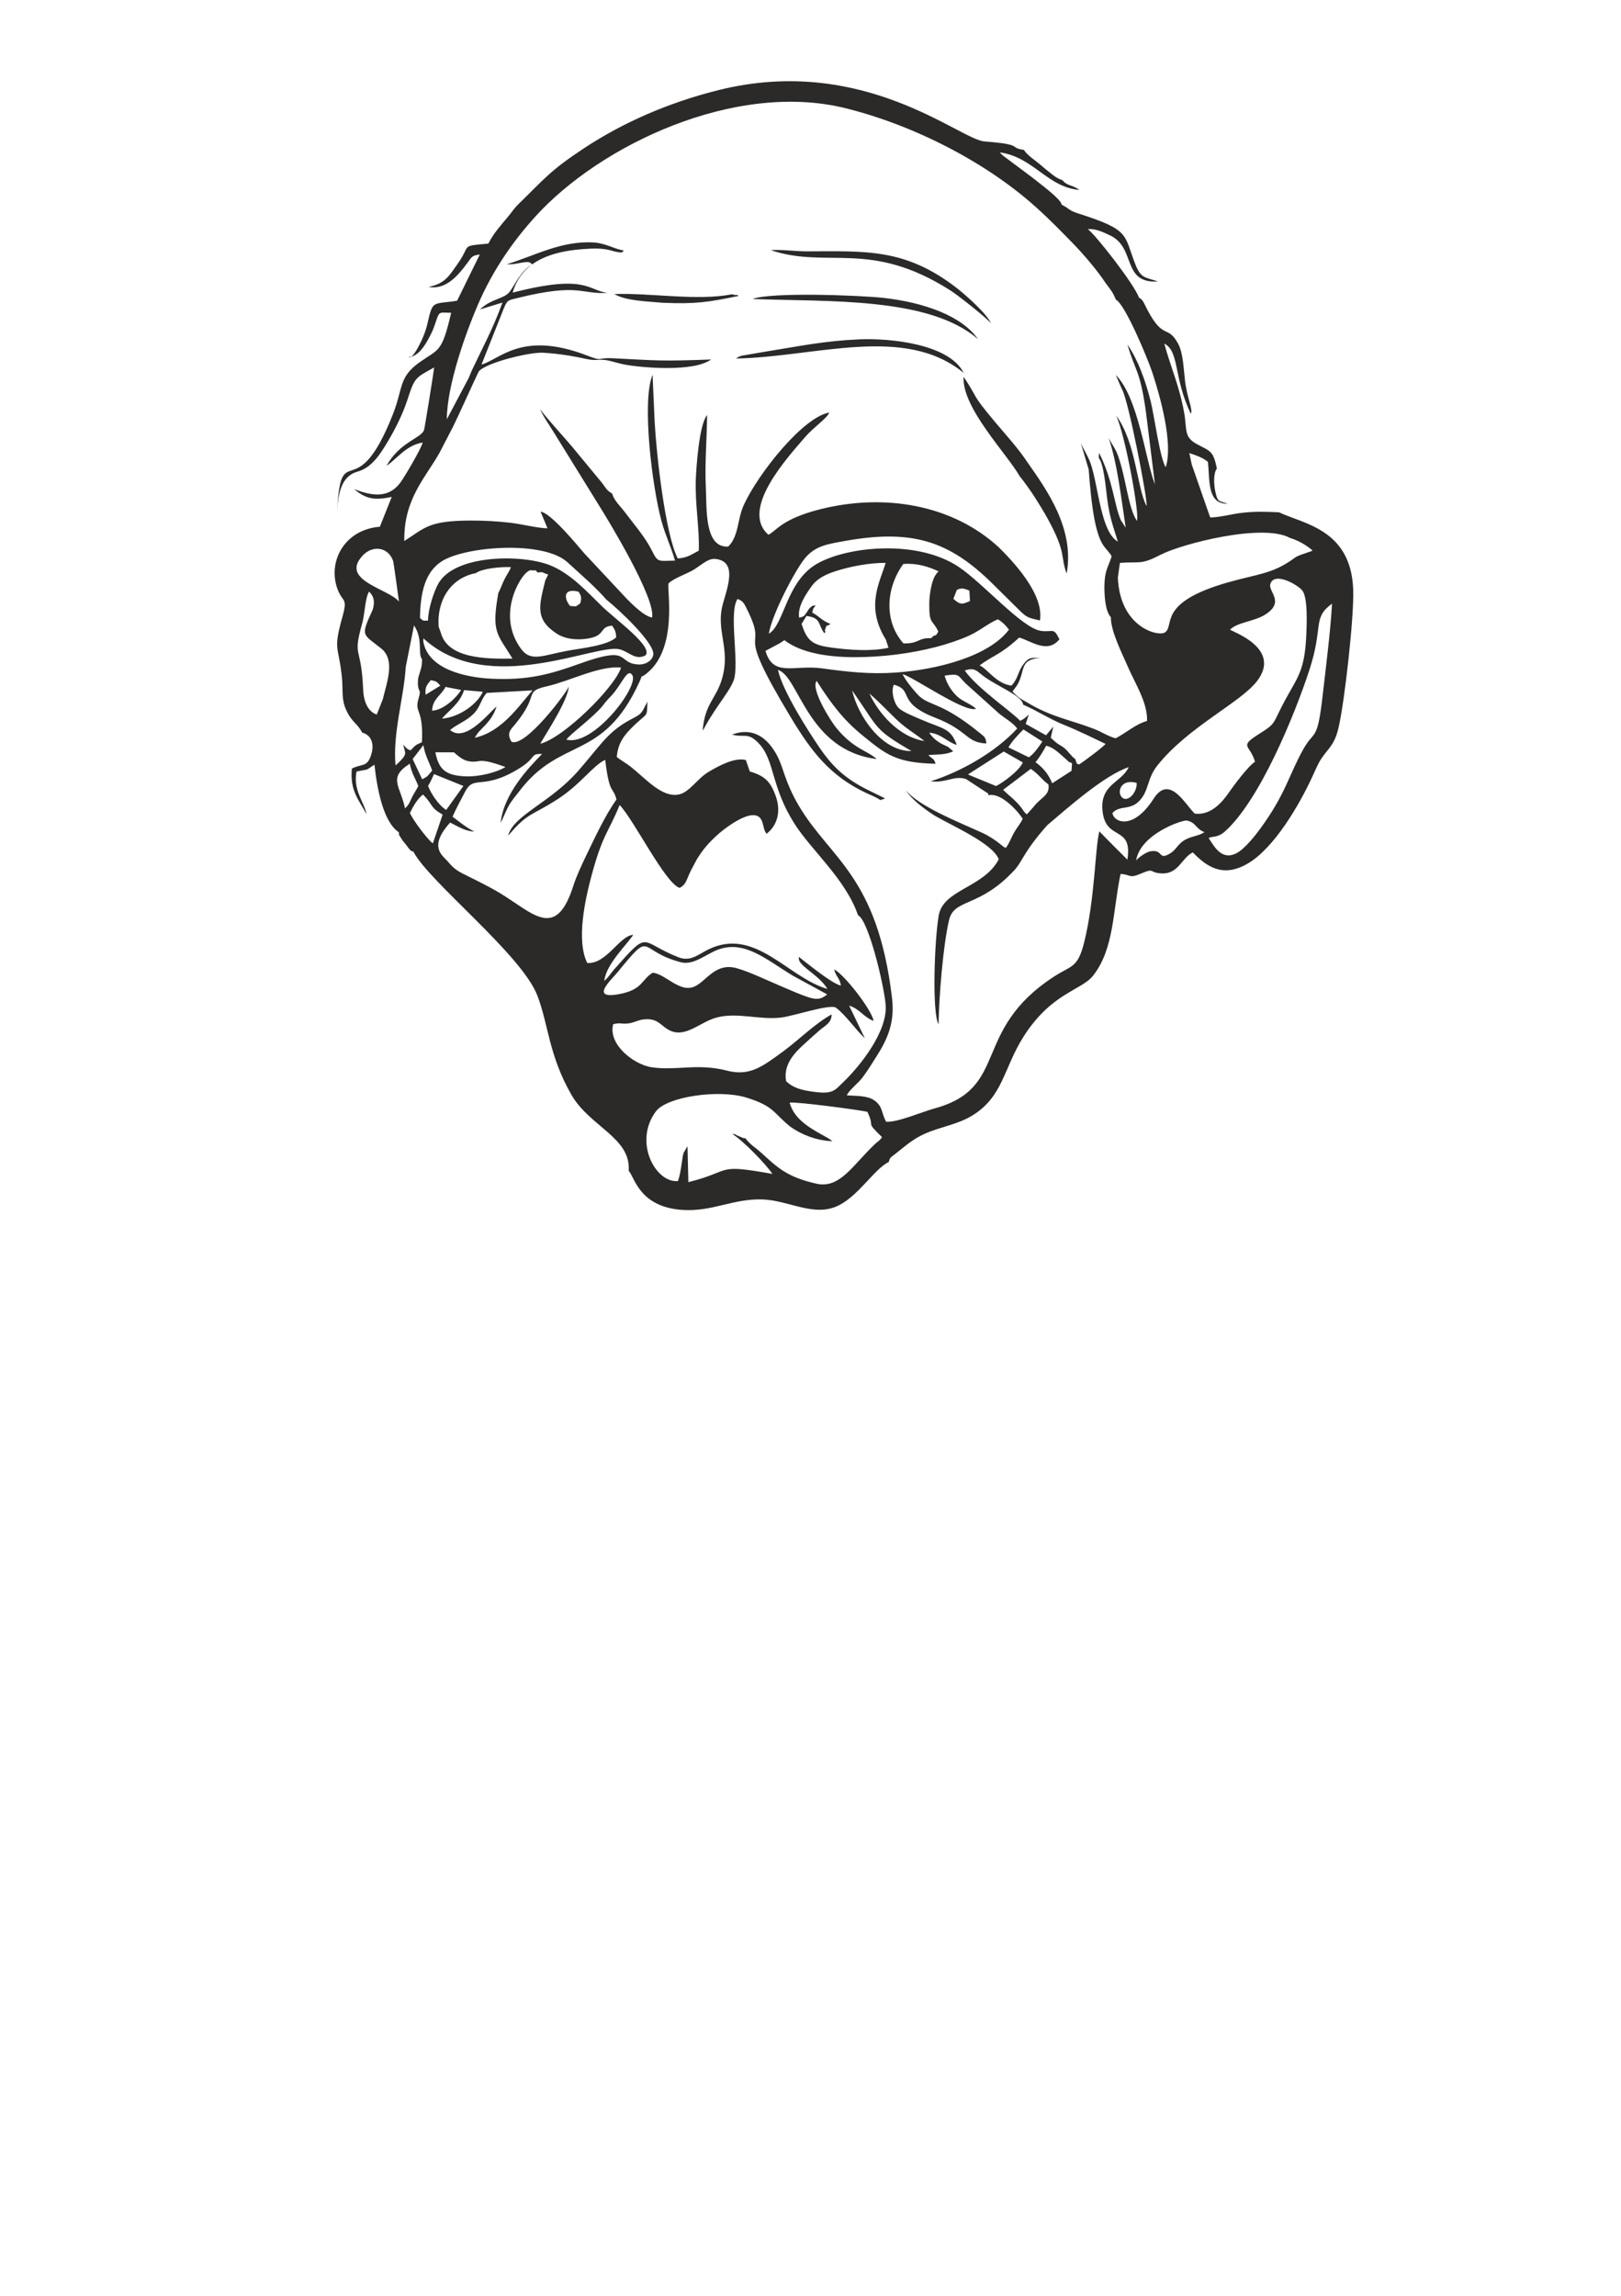 <?xml version="1.0" encoding="UTF-8"?>
<!DOCTYPE svg PUBLIC "-//W3C//DTD SVG 1.1//EN" "http://www.w3.org/Graphics/SVG/1.1/DTD/svg11.dtd">
<!-- Creator: CorelDRAW X7 -->
<svg xmlns="http://www.w3.org/2000/svg" xml:space="preserve" width="594mm" height="841mm" version="1.1" style="shape-rendering:geometricPrecision; text-rendering:geometricPrecision; image-rendering:optimizeQuality; fill-rule:evenodd; clip-rule:evenodd"
viewBox="0 0 594000 841000"
 xmlns:xlink="http://www.w3.org/1999/xlink">
 <defs>
  <style type="text/css">
   <![CDATA[
    .fil0 {fill:#2B2A29}
   ]]>
  </style>
 </defs>
 <g id="Слой_x0020_1">
  <g>
   <path class="fil0" d="M379692 75956c5413,4887 9270,8900 13581,13318 3839,3935 9076,10092 11887,14452 1671,2237 2650,3281 3735,6049 3239,1433 11594,21306 13403,26807 2718,8263 7715,25848 4873,34554 -2048,-2830 -4322,-19394 -5468,-23940 -2014,-7987 -4587,-15083 -8550,-20974 2852,9981 4597,9076 6774,24787l3295 26442c-3457,-8613 -5979,-31622 -14360,-40097l2247 5185c2302,3515 9666,41488 9024,42817 -3576,-6732 -3727,-22895 -11100,-33106 3324,7236 8698,36677 7565,38542 -3201,-4724 -3950,-15584 -6936,-23925 -958,-2675 -2562,-4587 -3454,-6571 3227,9390 4686,22513 6294,33024l-1782 -2763c-2511,-5772 -2772,-14313 -7975,-24665l-119 1852c1891,2241 2598,11318 3092,15021 940,7041 2175,9971 3918,15665 -6266,-3598 -7019,-19805 -9961,-28575 -884,-2639 -3052,-5989 -3659,-7679l2924 9817c420,5653 1088,13072 2141,18395 2070,10473 4370,9987 6280,13413 -1221,3902 -2562,5108 -2658,10609 -61,3510 256,9512 2364,11697 -79,5277 4463,13992 6559,18870 2218,5162 7002,12612 6688,19138 -4205,1182 -7452,4244 -11492,6340 -2670,-650 -4985,-2298 -8054,-3480 -8693,-3348 -15607,-4281 -24674,-9819 -2335,-1223 -3407,-1991 -5071,-3869 111,-156 281,-345 359,-448l1288 -1750c3270,-5444 553,-9401 8540,-10100 -3191,61 -4073,-462 -6239,2434 -2060,2754 -1822,5091 -4324,7745 -5590,-673 -8910,-6254 -11678,-7412 5189,-3854 7469,-3727 14506,-10198 4412,1251 10293,6071 14745,642 -2237,-4547 -2205,-2477 -6727,-3075 -6922,-916 -21255,-17506 -30235,-23483 -15282,-10171 -40986,-7470 -52003,-1037 -11246,6566 -11838,22248 -17519,25538 1092,-7024 9944,-23971 13575,-28040 3712,-4160 7975,-4806 14527,-5968 24515,-4346 38093,46 54086,15911l10305 10187c2587,2448 3592,2197 6836,3076 1691,-9802 -10496,-22298 -15085,-26820 -17057,-15722 -42103,-19847 -65556,-13900 -14226,3608 -16043,8069 -18850,9304 -10628,-9331 7307,-28584 13500,-35833 2902,-3396 8295,-7075 8782,-8925 -9709,1719 -26113,22534 -31281,33816 -2470,5391 -1803,11449 -5724,15270 -8759,556 -7837,-13919 -8186,-21179 -455,-9440 354,-17730 449,-27000 -2981,3512 -3984,19597 -4135,23454 -358,9133 1408,18199 1077,26242 -2608,1308 -4063,2611 -7708,2842 -4591,-9069 -7815,-38083 -8457,-50120l-761 -17155c-4051,9652 -142,40964 3221,53408 1466,5425 3566,9594 4997,14654 -6441,104 -6189,838 -8607,-3954 -2391,-4740 -6620,-9578 -9677,-13683 -1801,-2420 -3931,-4161 -4760,-6927 -1959,-1090 -2507,-2327 -3598,-3782l-9919 -11999c-2033,-2641 -12543,-14087 -12922,-15295 581,1833 3903,6756 5212,8881l17020 27510c3383,5443 20130,33021 18869,40095 -2854,-378 -7393,-4929 -9331,-6898l-15531 -16612c-2022,-2299 -12218,-14894 -16015,-15274l2545 6102c-3158,32 -9745,-1593 -13616,-2031 -4900,-555 -9816,-843 -15019,-804 -15034,112 -16268,2668 -23853,7497 -196,-15302 7475,-22774 12866,-32233l5069 -9772c1280,-2478 9128,-19901 9431,-20225 2834,-3032 17126,-6706 23069,-6776 3577,194 6774,563 10014,1101 53,-1 107,-3 161,-4l0 31c1939,326 3897,712 5965,1159 3869,836 4259,20 7209,431 2113,294 4593,1220 6942,1647 6603,1200 25387,2798 31724,-1868 -17987,679 -19201,423 -35867,-440 -6442,-333 -3440,1372 -9546,-986 -23993,-9267 -32034,1465 -38738,3287l8110 -20418c1376,-3313 1590,-3099 5157,-3978 22643,-5579 23136,-1243 32840,-1859 -7170,-939 -7691,-7039 -34704,-90 1293,-4505 3734,-7773 6883,-10139 -4123,2509 -5927,7126 -7952,9792 -2078,2736 -6704,2483 -10908,6509l8246 -2528c-3386,9462 -7322,16609 -11142,24721l-225 496c-409,913 -571,1459 -1024,2469l-7989 15072c70,-12699 7155,-32206 11435,-42078 5718,-13189 13265,-23622 20923,-32093 23690,-26204 73218,-49870 113833,-39762 25148,6259 51575,19873 69764,36297zm-167648 140827c835,1398 1249,2134 563,4263 -2035,1384 -873,1068 -3701,950 -2345,-2820 -2529,-6731 3138,-5213zm-12234 -4150c-2166,8975 -3969,14079 4038,19389 2952,1957 7082,2668 11754,1869 6507,-1113 3859,-4301 8722,-4696 821,1388 1411,1940 1466,4298 -3279,3032 -12431,3916 -17801,4896 -8994,1643 -13395,4222 -16976,-591 -9212,-12381 -496,-26522 2283,-28361 811,-537 730,-611 1996,-485 2239,222 255,-657 1707,782 2519,-285 1171,-102 3882,739l-1071 2160zm-17198 4604c-2586,14471 -462,14818 5185,24028 -10373,187 -23791,-162 -26284,-9542l-828 -2299c-8,-156 -14,-311 -19,-465 5,154 11,309 19,465l28 77c-6,-501 -35,-1213 -29,-2376l-15 1c-5,128 -9,257 -12,387 211,-9343 5590,-16037 13747,-17572 2090,-1604 8706,-2350 12814,-2185 -450,1401 -1610,2905 -2433,4604 -747,1540 -1496,3641 -2173,4877zm-21948 11676c-4,-146 -8,-291 -10,-435l0 -15c-3,-158 -3,-316 -3,-474l0 -13c1,-151 3,-300 6,-450 -3,150 -5,299 -6,450l13 937zm-5493 4955c23502,21647 62813,1929 71748,3974 3569,817 5788,4198 9598,2270 3026,-3145 -10744,-12987 -15793,-17875 -5331,-5160 -11595,-12222 -19342,-15236 -10242,-3983 -34594,-3918 -40715,6719 -1767,3071 -3846,9705 -3821,13634 -1969,-84 -1234,438 -2944,-931 131,-9425 1881,-16838 7907,-20751 8610,-5591 37367,-7789 46176,338 4966,4581 9806,8634 14286,13715 4422,3510 17658,15863 17123,20065 -262,2052 -2631,3864 -5762,3616 -7732,-612 -2196,-7131 -21028,-345 -11026,3974 -19206,6258 -32837,5553 -8681,-448 -22948,-3230 -24667,-13704l71 -1042zm138558 -5316l1803 -2921c5518,832 3983,2818 6543,6360 1271,-1565 -480,365 504,-2002 713,-1718 -790,161 1770,-1392 -3181,-1238 -4101,-2784 -6725,-4207 734,-2347 -200,-470 1278,-2665 -1562,415 -762,-169 -2065,919 -582,487 -625,858 -1185,1618 -1147,1556 -764,1494 -2804,2037 -717,-4061 2515,-8599 4289,-11178 2077,-3017 5039,-4685 9939,-6157 4854,-1474 11292,-2768 17458,-2770 -2093,7142 -7502,15914 73,28116l971 2980c-6181,1399 -13869,858 -20416,13 -7312,-944 -9367,-2306 -11433,-8751zm61700 -8365c-2637,1118 -3456,1611 -6073,-832l1280 -3256c1767,-923 2860,-411 4578,255l215 3833zm-11453 -10864c-824,759 -391,192 -1121,1288 -94,142 -206,319 -294,471 -1297,2243 -1984,7034 -2026,9680 -129,8295 1084,5861 3302,10610 -1573,2745 -430,140 -2646,2417 -4898,-226 -4220,2041 -10132,1904 -6823,-7582 -6844,-19658 -67,-29080 4877,-397 9058,882 12984,2710zm29756 -34734c1210,1353 4169,5543 5321,7356 1794,2821 3439,5463 5047,8413 6789,12454 4370,13365 6766,19749 2985,-16411 -7331,-30710 -14163,-40461 -3572,-5439 -8446,-10715 -12036,-15004 -9314,-11128 -5725,-7909 -11566,-16609 -697,11351 15983,28277 20631,36556zm-103986 -43248c29102,-534 61691,-12557 83394,5274 -5218,-10506 -26598,-12810 -38341,-12295 -12850,564 -21979,2524 -34010,4445l-9197 1580c-1351,536 -1059,410 -1846,996zm-74703 -34509c5759,-4157 13773,-5419 21477,-5749 6256,-268 7911,1080 9776,1243 2232,194 1040,521 2334,-575 -3025,-319 -6694,-2636 -10838,-2914 -12073,-812 -22216,5033 -32125,7971 2304,77 2774,-104 4784,-459 3717,-656 3473,-339 4592,483zm47653 14073c12173,536 16884,-204 27851,-2474 -153,-128 -325,-587 -445,-401 -140,218 -1723,-186 -1956,-213 -12677,2494 -30055,-592 -43054,-94 4427,2565 12085,2641 17604,3182zm33069 -1369c27338,1058 64682,-913 82636,14727 -6021,-8661 -20053,-13494 -34513,-15122 -8711,-981 -41446,-2220 -48123,395zm87437 9005c-1438,-3477 -9281,-10475 -12864,-13228 -18694,-14365 -33086,-13300 -54626,-13236 -4222,13 -9663,-759 -13257,-430 20891,7005 36378,-4073 66000,14866 2761,1764 14076,10743 14747,12028zm-3451 128647c5226,4177 14922,7581 15142,10937 5004,2143 9616,5258 15214,7514 5545,2234 10161,4586 15023,6885 -877,1143 -8023,6483 -9740,7543 -801,-503 -563,492 -1378,-2034 -1305,-709 -2518,-2915 -4305,-4235 -1185,-874 -1364,-762 -2569,-1682 -787,-600 -1294,-1151 -2097,-1872l929 -4069 -2661 3194 -7451 -4172 1138 -3474c-854,795 -1565,1630 -3190,2332 -2595,-2965 -15689,-11861 -20284,-18417 3322,-1151 4207,-66 6229,1550zm6350 14199c1888,1607 5061,3290 6640,5507 -8018,8680 -20507,15772 -31676,19322 5686,705 8595,-2269 12944,-814l8150 5338c12,51 11,271 17,311 5,38 -36,200 -12,296 4384,-1174 10509,5324 12589,8597 -936,2028 -1871,2833 -3198,5137 -980,1702 -1706,3902 -3028,5589 -164,-78 -402,-410 -470,-276 -87,170 -3311,-3113 -8162,-5328 -8145,-3720 -23172,-9615 -27974,-15592 2019,3231 6226,6429 10044,8995 6615,3963 21836,10427 24012,16321 -5461,10470 -20397,10991 -22010,20648 -1616,9674 -2444,35792 -42,39805 145,-9789 1601,-28501 3827,-38116 1886,-8146 11082,-4378 23995,-18406 3062,-3327 3207,-6522 12034,-16445 7475,-6334 20961,-18318 29824,-21244 -2654,5818 -10955,6263 -9515,16668 1443,10430 11009,4623 9028,17210 -232,-206 -10065,-10029 -10247,-10376 -1607,5717 -1607,24965 -5668,40986 -2336,9214 -4666,8116 -11079,12305 -30351,19823 -16033,40676 -43660,48228 -4590,1255 -13820,5245 -17767,4867 -1866,-3554 -1149,-5504 -4239,-7762 -2560,-1871 -6594,-1632 -10161,-1897 1090,-2240 4144,-4346 5859,-6664 1833,-2478 3490,-5144 5324,-8068 3820,-6093 6445,-12066 5403,-20858 -5323,-44889 -22625,-50959 -34163,-70509 -5171,-8762 -5492,-13656 -7885,-18223 -3200,-6110 -8487,-10880 -16578,-7828 4743,1235 5917,-1119 10129,3590 5472,6117 4237,15653 12714,29001 6268,9873 18740,20295 23323,33586 3784,1710 9453,25285 10107,32672 878,9914 -9602,22766 -15287,28230 -3298,3171 -3877,4646 -10426,3848 -5069,-619 -8139,-1447 -10755,-3975 -1225,-6456 3839,-11006 6703,-13648 1377,-1270 3991,-3635 5590,-5010 1927,-1657 4426,-2682 4378,-5803 -6147,3432 -11893,9219 -17380,13283 -8132,6022 -12711,9443 -20997,7315 -10996,-2824 -18536,178 -27728,-1257 -6244,-975 -15839,-8200 -13947,-15735 2943,-762 2942,111 5899,-345 1806,-278 3245,-1176 5163,-1403 5085,-600 6157,1954 8966,3640 6155,3694 11539,-2648 17829,-4328 7799,-2084 15866,1015 23939,-42 4390,-575 17539,-4954 19779,-3629 3702,2746 7002,7811 10647,11240l-5743 -11943c3773,1103 5513,4405 8978,5573 -860,-4320 -10799,-17009 -14467,-18853 688,2825 1993,2956 2471,5919 -3206,-626 -11844,-7746 -15417,-10503 -44,128 -27,341 -17,408l102 805c985,2740 7673,5841 10366,10523 -14609,-4210 -26431,-22853 -43639,-14444 -3755,1834 -6491,4599 -11012,2820 -14377,-5659 -10269,-10434 -23476,4480 -1459,1647 -1845,2647 -3636,4218 772,-6274 8187,-13101 10622,-16888 -5014,281 -9771,10817 -16850,10317 -4084,-8252 -778,-23268 1602,-32092 4062,-15060 6018,-15431 10279,-25773 5261,5474 16723,28769 21989,30354 2444,-1348 2258,-2533 4136,-6398l2188 -4120c2457,-3915 4379,-6036 7439,-8834 2169,-1984 6400,-5116 9753,-6484 6418,-2619 6777,1779 7232,3458 313,1154 164,690 518,1619l546 958c3681,-2785 5549,-7839 3391,-13852 -1857,-5174 -3920,-7369 -9493,-8985l-1452 -4209c-4189,-1059 -10154,2249 -13775,4419 -4030,2415 -6914,7430 -10789,8207 -6108,1226 -11774,-5461 -17490,-10050 -1674,-1343 -3466,-2278 -5243,-3669 356,-4784 2525,-7710 5020,-10256 6527,-6659 5951,-3518 6204,-10017l-942 1792c-95,183 -167,368 -263,547 -1386,2592 -1952,2552 -5433,4467 -8134,4476 -10737,9454 -18802,18628 -10266,11678 -23716,16163 -25610,23664 7427,-8724 8314,-7032 18208,-13423 8348,-5393 12918,-12325 17374,-14379 1599,13334 2836,9417 4119,14530 -4116,5822 -7684,13485 -11200,20777 -1598,3314 -3510,7433 -4630,10935 -6424,20094 -14782,9868 -27035,2477 -2916,-1759 -6701,-3676 -10128,-5384 -5165,-2575 -6001,-2793 -8943,-6242 -2233,-2441 -6782,-5422 975,-14116l1936 994c2205,1148 4349,2231 6956,2294 -2894,-1355 -5942,-3939 -7990,-5435 1331,-3029 2910,-5922 4656,-9253 3267,-6233 6399,-143 19808,-8447 6529,-4043 3822,-5487 8340,-5255 -4914,4982 -14053,14528 -15187,25213 793,-1356 1863,-4277 2940,-6201 1196,-2132 2526,-3565 3851,-5316 15328,-20257 30642,-10768 44048,-40065 1681,-3674 -298,-927 2209,-2791 12330,-9161 7691,-31681 8508,-33362 1461,-1597 6280,-3376 8603,-4648 3045,-1667 5671,-4610 8552,-4298 9261,1003 3175,13023 2239,18656 -1396,8409 2959,14647 398,24464 -2118,8122 -6520,9486 -7318,19825l589 -998c4613,-8568 10318,-14435 11127,-18702 1385,-7303 -2088,-23907 1068,-28583 2049,777 2384,1542 3632,4094 8161,16687 -5981,3017 15884,39277 7738,12831 14428,21403 27485,27643 1364,652 4235,1759 5315,2679 2037,-960 3727,448 -4862,-3882 -7841,-3954 -12414,-8102 -17295,-15183 -4169,-6049 -13625,-20850 -15358,-28631 7778,2260 10643,29498 36212,32641 -3832,-3314 -8417,-3624 -14851,-11438 -1766,-2144 -9506,-14134 -7178,-17187 5716,8965 10104,14535 16975,20110 8380,6798 12112,9945 26602,10244 -626,-2202 -1217,-1565 -2617,-3191 2936,-249 6508,-19 9085,-1388l-1871 -1570c-863,-493 -1865,-819 -2830,-1402 -1762,-1067 -3024,-2231 -4081,-3818 4260,250 6852,3613 10099,4475 -2346,-6319 -4921,-5753 -13403,-9437 -2387,-1037 -6600,-2711 -7985,-4168 -1657,-1744 -2773,-6081 -1697,-8457 7521,1948 719,6480 15143,12083 12297,4776 11154,9080 18773,9449 -285,-2314 -545,-2327 -2442,-3872 -13848,-11273 -18063,-9795 -22013,-13357 -1307,-1178 -5493,-6119 -6215,-8197 4803,1638 22834,14260 26890,12718 -1500,-1547 -4740,-2628 -6710,-4344 -1732,-1509 -3958,-4493 -4804,-7798 5581,-857 4669,-168 7657,2819l12298 11061zm1719 13919l6972 4002c-1150,2929 -7407,7509 -9800,8646l-9730 -3997c-130,-60 -361,-172 -534,-272l13092 -8379zm-28895 140006c5685,-2542 11935,-3316 17387,-6667 11251,-6914 11438,-17285 18662,-28739 10246,-16247 21279,-17026 25579,-22489 7764,-9864 7198,-23711 10064,-37252 3543,107 3049,1750 7136,-1 5804,-2486 2987,-375 8076,-196 6065,213 7369,-5935 11270,-7698 4949,5064 10821,9427 19999,4155 9814,-5638 19130,-21727 23865,-32062 2076,-4535 2462,-5706 5117,-8970 2372,-2915 3467,-4703 4448,-8938 2196,-9477 5740,-40821 5335,-50666 -900,-21894 -18147,-23835 -27185,-28115 -4854,-210 -8685,-374 -13555,189 -4021,465 -8055,1680 -11661,1691l-6750 -19374 -882 -4197c3058,1011 4906,1713 6813,3209 705,6646 -372,15532 7195,15309 -3160,-1086 -3639,-375 -4498,-4449 -538,-2554 -767,-6700 584,-8421 -1387,-6546 -2284,-6230 -7323,-8932 -4904,-2630 -3569,-5343 -4677,-11527 -1788,-9971 -4980,-16729 -7281,-25301 5621,2828 3293,12429 9731,25705 865,-1566 -1343,-5581 -2133,-12056 -523,-4277 -640,-10171 -2569,-13692 -3849,-7026 -5240,-1089 -11145,-12179 -1150,-2160 -1697,-4011 -3141,-4580 -1720,-4961 -16008,-23168 -18763,-25122 2828,-254 5599,1061 8254,2339 9498,4572 4093,17617 17454,16840 -5006,-1719 -6286,-1074 -8454,-6710 -4086,-10617 -1787,-12175 -20765,-18220 -3652,-1164 -3140,-1761 -6081,-3214 -189,-2092 -8373,-7974 -10567,-9808l-10931 -8173c-744,-660 -544,-484 -1116,-1174 12379,1766 17457,12846 29162,13745 -2731,-1906 -4660,-1499 -6173,-3506 -2118,-804 -2737,-1282 -4319,-2546 -1500,-1200 -2329,-1833 -3494,-2865 -1968,-1743 -5104,-3679 -6407,-5746 -5868,-842 447,-1947 -14449,-3098 -9095,-703 -44292,-31977 -97287,-18843 -18820,4663 -35513,12156 -49402,21312 -12541,8267 -14501,11193 -24052,20483 -1642,1598 -2361,2843 -3856,4646 -2874,3467 -5182,5923 -7193,9833 -10624,995 -6044,200 -11415,7651 -2829,3924 -4328,7017 -10489,8216 6583,1210 11089,-4577 14228,-8787 1633,-2190 1567,-2700 4553,-3098l-8323 16945c-8940,1430 -8885,-484 -10843,8307 -1336,5996 -5779,13383 -6402,12193 -68,-130 -302,223 -445,345 3916,-883 5964,-4522 7801,-8022 1167,-2222 1463,-3257 2236,-5551 1226,-3637 1339,-2871 5475,-2858 -3408,14716 -4507,13163 -11471,18062 -7842,5516 -6075,9459 -9873,19110 -13775,35003 -19148,7589 -20443,36165 357,-6869 1309,-13420 7515,-15159 5222,-1463 8263,-6371 11002,-10926 2669,-4437 5530,-10083 7242,-15385 2690,-8326 2935,-8014 9803,-11843 -129,1451 -3457,22191 -3711,22908 -1113,3135 -8791,4254 -13774,13144 3867,-2546 7141,-7544 13260,-8540 -255,1770 -6770,12888 -8289,14849 -4454,5749 -10431,4638 -16797,2216 3984,3332 7055,4314 13763,2846l-4348 10930c-12984,1030 -19062,12676 -15645,22502 1919,5516 3981,3113 1945,10415 -3595,12892 -1374,10305 -194,22489 456,4709 -315,7692 1601,11847 2077,4506 4074,4716 5795,8160 3266,858 4494,3972 3431,7703 -1500,5270 -3427,3517 -7182,5480 -836,7913 2512,11471 5352,16673 -796,-4335 -5031,-8805 -3642,-15593 5525,-1166 2670,-84 6552,-2505 948,8642 3158,20929 8930,24750 321,1835 -441,27 931,2315 548,914 873,1180 1532,2029 1569,2020 1715,2539 2871,2741 5691,11065 39681,37653 45461,52804 4091,10724 4126,21782 12471,36318 6672,11621 21868,15683 20961,27805 2140,2201 3748,13161 19460,14323 11133,824 18696,-4193 29619,-3821 9668,330 18918,6637 27845,2203 7490,-3719 13039,-13302 18397,-15953 431,-1614 354,-1360 2717,-3207 3484,-2725 6008,-5110 10515,-7126zm36089 -148090l6952 4416c-1335,1980 -2943,4406 -4952,5787l-7484 -3637c1117,-1987 3419,-4497 5484,-6566zm-7431 22118l10134 -7685c3034,2051 4087,4061 6474,5689 647,4098 -2799,4666 -5485,8288l-2438 2708c-2033,-1674 -853,-2204 -7098,-7522l-1191 -1092 -396 -386zm-54197 -48598c9984,0 20380,-1339 29653,-3741 4028,-1043 8699,-2604 12074,-4144 3994,-1822 7633,-4912 10586,-5980 1883,1208 2852,2258 4028,3788 -7431,9816 -26265,14645 -41467,15717 -9571,676 -17801,-266 -26968,-1536 -10275,-1424 -17939,3395 -20792,-6405l3927 -2108c1170,-536 2239,-1316 3012,-1812 6213,4757 16083,6221 25947,6221zm96998 -34541c7379,-538 7664,787 14850,-2951 7714,-4013 37526,-11714 47478,-6178 3051,894 6150,2729 8266,4608 -156,102 -385,198 -502,249l-3691 1284c-1755,635 -1830,774 -3188,1737 -7432,5267 -12918,5367 -23476,8351 -26448,7474 -19436,15916 -23277,18398 -2428,1568 -16485,-1830 -17214,-20125l754 -5373zm40368 24464c2450,-2654 8782,-2985 12738,-5438 7614,-4721 1104,-8474 2025,-11328 1525,-4725 10579,608 11867,2651 1916,3041 1458,12439 1286,16237 -640,14141 -3623,15509 -9054,26169 -3156,6193 -2408,6258 -7949,9728 -8065,5051 -3573,3936 -1776,10390 -2328,1325 -7876,8791 -9367,10955 -2280,3312 -6502,8819 -12716,8022 -3413,-3155 -9214,-14629 -15080,-5449 -7440,11645 -14623,8722 -15080,5221 2907,-3261 7225,-346 10955,-5781 2365,-3445 2087,-7270 5434,-11513 11267,-14282 30690,-23146 36704,-31162 8812,-11745 -8627,-17724 -9987,-18702zm-290088 -1752c-4,-146 -8,-291 -10,-435l10 435zm229826 49077c1564,1321 120,598 2351,1629l-199 2767 -7070 4549c-1561,-3737 -3470,-5728 -6138,-7739 1367,-1524 2594,-3591 3938,-6008 2908,695 4649,2718 7118,4802zm-62314 -14725c3751,3594 6303,4872 10585,8191 -9521,-1446 -17063,-10518 -20173,-17390 3867,3334 6227,5980 9588,9199zm-15924 -10374c10092,14511 7841,14040 21717,22239 -10719,180 -19572,-12740 -21717,-22239zm-21704 104540l12553 6844c-2756,2327 -4633,1934 -9071,262 -2731,-1028 -5397,-2248 -8021,-3342 -4409,-1839 -11374,-5228 -16105,-6528 -7731,-2123 -10979,4684 -15330,6691 -5480,2526 -10577,-4546 -15416,-5025 -4243,2671 -3635,6201 -12179,7826 -11116,2115 -2977,-5207 -754,-7914 13243,-16128 7002,-7964 23301,-3732 4802,1248 9630,-3357 14066,-4809 9605,-3145 17245,3881 26956,9727zm-1184 46497c2165,-421 25490,2654 28483,3367 3046,6407 -1086,2977 5379,9294 -1139,1577 -1335,1318 -2479,2393 -8160,7664 -12924,16599 -21555,14643 -10937,-2479 -14236,-5891 -20371,-11441 -2367,-2141 -3365,-2347 -5686,-5196 -1936,-294 46,161 -2447,-788 -2321,-884 627,-311 -2424,-860 4008,2490 12314,11022 14794,14706 -21267,-3834 -14315,-1129 -30810,3016l-322 -13194 -1405 2427c-622,1544 -769,6575 -2078,10365 -8184,813 -16454,-14310 -8104,-25512 4057,-5444 23078,-8184 33167,-5070 10392,3207 9899,5784 16238,10765 3919,2723 9128,4949 15292,5228l-862 -645c-699,-453 -490,-352 -1387,-855 -5285,-2964 -11750,-6224 -13423,-12643zm-88834 -152547c8431,-1942 19181,-7626 27064,-6824 -2473,7446 -21132,25789 -29608,27895 2312,-4151 9988,-15575 10454,-20974 -878,2393 -15966,22442 -21003,20257 -1941,-3271 -304,-4422 1425,-6530 9140,-11149 2791,-11779 11668,-13824zm-24959 27429c2412,-445 6684,1137 9659,2165 -3413,2081 -9873,3641 -14652,3428 -7202,-321 -9782,-2406 -11043,-8823l6810 30c2479,2134 4502,4071 9226,3200zm-16523 4762l10763 4355 -6295 8763c-2509,-1429 -5461,-5702 -6656,-8763 1064,-1817 1391,-2642 2188,-4355zm-4016 7491c3866,3998 2442,4639 7168,7365l-3583 10515c-1834,-1243 -7338,-8560 -8403,-11120 1022,-2173 2814,-5346 4818,-6760zm23339 -37231l16749 -932c-5061,5844 -11275,15172 -21103,17359 1666,-3579 5787,-4878 7958,-11453 -2852,2326 -11367,13457 -17053,8619 3048,-2445 5604,-3074 8404,-5725 2702,-2558 2822,-5453 5045,-7868zm232728 38233c-1877,-1927 -387,-6889 5417,-5265 248,3524 -3346,7391 -5417,5265zm5213 23124c1702,-9875 17146,-14844 18520,-14605 3395,590 3391,3170 6552,4250 -2197,1477 -4595,1386 -7171,2829 -2530,1417 -3185,3542 -5184,4811 -4808,3054 -2520,-1384 -7348,-631 -1770,275 -4466,2300 -5369,3346zm-258452 -66035c2306,453 2167,642 3504,2018l-5374 3321c-314,-2826 349,-3454 1870,-5339zm5384 2479l5732 1123c-1345,2356 -6215,7392 -10641,7593 157,-4394 3487,-5725 4909,-8716zm68440 -4325c2657,4031 -14243,26245 -24124,23652 987,-1718 9709,-8090 13075,-12173 1266,-1534 1462,-1960 2917,-3416 4263,-4267 6246,-10926 8132,-8063zm248043 -1610c5427,-16502 1022,-19157 8383,-24560 -644,10989 -2146,22236 -3383,33192 -2028,17963 -3031,12694 -7226,20273 -5346,9658 -6361,16172 -15647,28916 -1925,2643 -5768,7470 -8692,9002 -5532,2899 -8241,-2494 -10259,-5507 1152,-748 3256,-6 5942,-2404 12775,-11406 25501,-42549 30882,-58912zm-335650 -40164c173,500 2118,14799 2116,14825 -3840,-4712 -21716,-7692 -13354,-16783 3643,-3961 9417,-3288 11238,1958zm7633 23564c3425,5030 1273,10464 2961,12399 -149,3134 -164,2515 -839,4895 -420,1485 -661,1689 -697,3389 -87,4234 1437,2133 236,6147 -1625,5434 1876,3391 1237,15964 -2072,916 -2200,897 -4159,2982 -1608,-437 -2246,-1719 -2664,-2088 518,2960 1669,3126 -1151,6021l-398 392 -1301 1195c-1047,-12075 3049,-24648 3763,-36165l3012 -15131zm-15121 -5774c-4640,10010 -3663,8802 3077,14214 5278,4237 2146,12153 624,18573l-2224 5650c-3495,-1152 -4836,-5218 -4993,-9157 -665,-16662 -4003,-11253 -304,-24395 895,-3180 1015,-9158 2469,-11493 1933,1857 2121,3832 1351,6608zm18566 49637c527,3610 2248,6538 3217,9310 -1726,2006 -1278,1937 -3665,3204l-3494 -7417 3942 -5097zm-4979 6806c595,3371 1958,5250 3109,8160 -801,1637 -1257,2132 -2158,3841 -934,1771 -1044,2842 -2719,4369 -1659,-8239 -6443,-11198 1768,-16370zm26745 -26353c-1868,4292 -8347,9308 -14973,9844 2212,-2749 6516,-5398 8111,-10447l6862 603z"/>
  </g>
 </g>
</svg>
